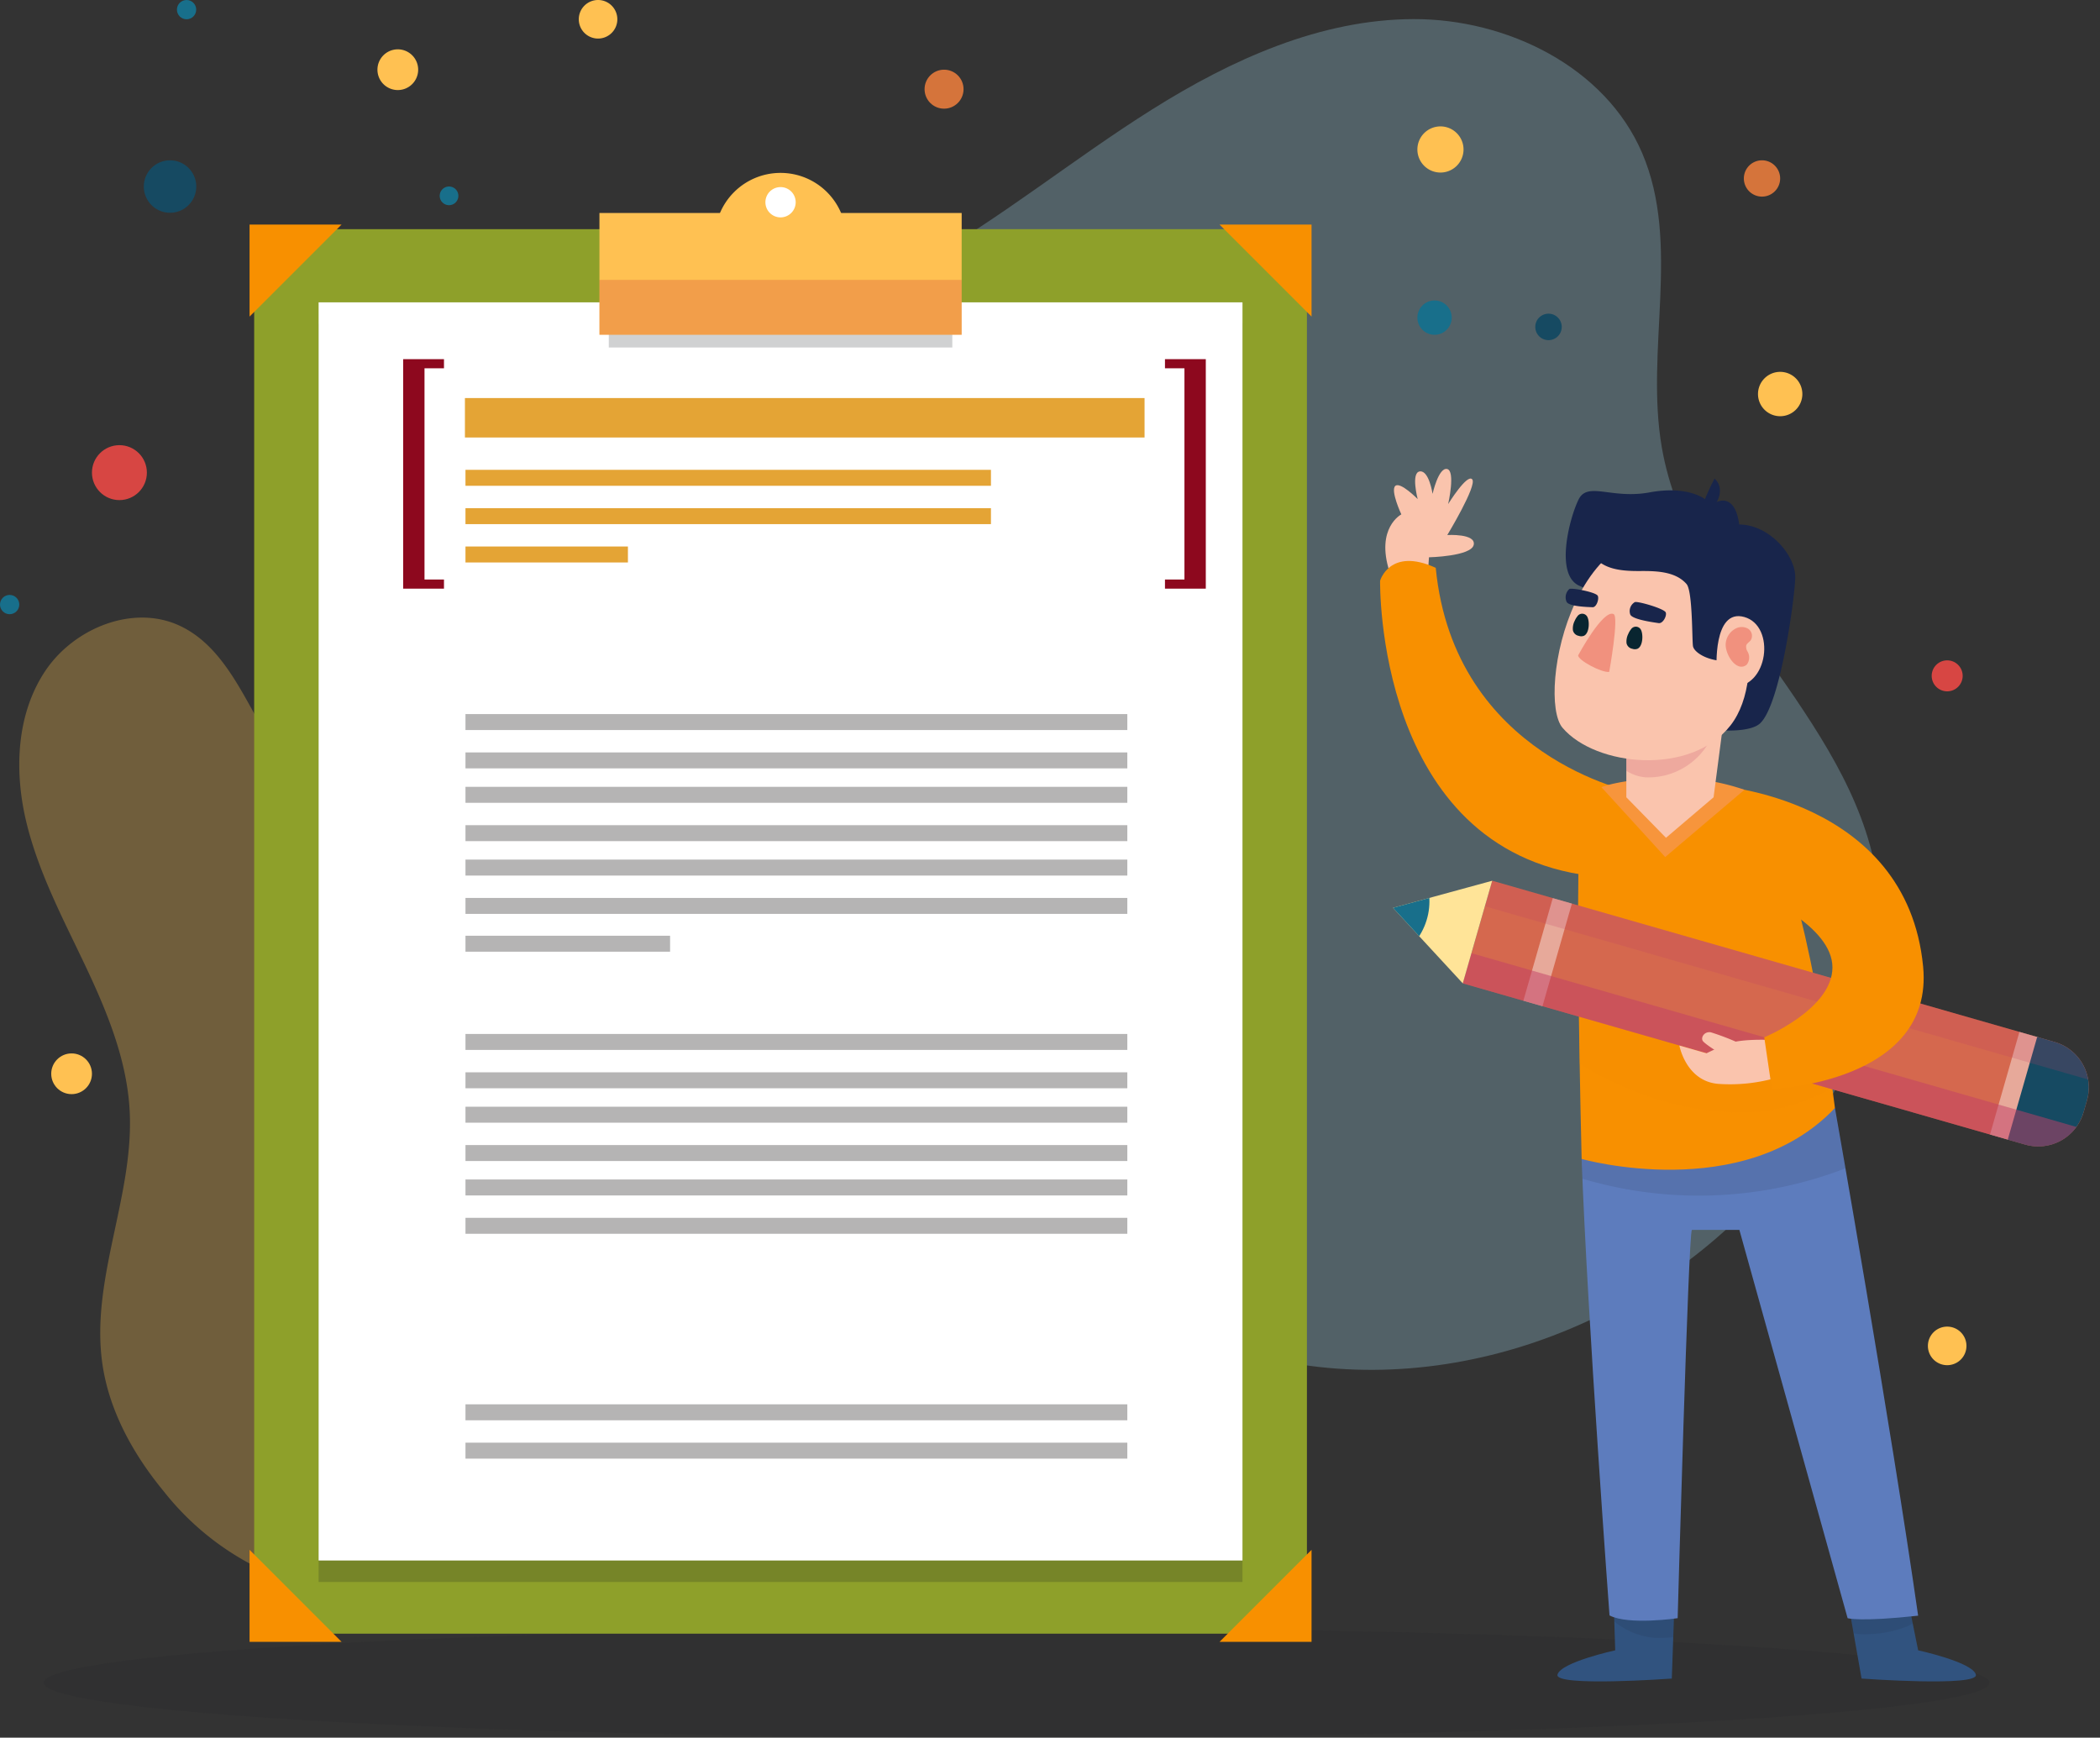 <svg xmlns="http://www.w3.org/2000/svg" xmlns:xlink="http://www.w3.org/1999/xlink" width="328.304" height="271.653" viewBox="0 0 328.304 271.653">
  <rect x="0" y="0" width="328.304" height="271.653" fill="#333333" stroke="none"/>
  <defs>
    <clipPath id="clip-path">
      <path id="Trazado_103236" data-name="Trazado 103236" d="M499.8,850.045l1.349,6.676s8.511,1.849,9.024,3.8-17.871.616-17.871.616l-1.952-11.093" fill="#31537f"/>
    </clipPath>
    <clipPath id="clip-path-2">
      <path id="Trazado_103239" data-name="Trazado 103239" d="M453.576,850.045l.213,6.676s-8.512,1.849-9.025,3.8,17.872.616,17.872.616l.389-11.093" fill="#31537f"/>
    </clipPath>
    <clipPath id="clip-path-3">
      <path id="Trazado_103244" data-name="Trazado 103244" d="M488.14,771.942s8.767,49.653,13.006,79.364c-9.109,1-11.025.391-11.025.391L473.2,790.992h-7.427c-.547.587-2.222,60.705-2.222,60.705s-7.642,1.132-10.653-.43c0,0-3.437-46.269-4.361-71.359Z" fill="#5d7cbd"/>
    </clipPath>
    <clipPath id="clip-path-4">
      <path id="Trazado_103247" data-name="Trazado 103247" d="M463.914,720.763s9.611.549,12.278,3.126,8.362,20.1,11.948,48.053c-14.316,15.1-39.6,7.966-39.6,7.966s-1.287-50.933.071-53.5C451.209,721.514,463.914,720.763,463.914,720.763Z" fill="#f89000"/>
    </clipPath>
    <clipPath id="clip-path-5">
      <path id="Rectángulo_5782" data-name="Rectángulo 5782" d="M7.384,0H9.3a7.384,7.384,0,0,1,7.384,7.384V98.85a0,0,0,0,1,0,0H0a0,0,0,0,1,0,0V7.384A7.384,7.384,0,0,1,7.384,0Z" transform="translate(529.578 763.654) rotate(105.996)" fill="#d5684e"/>
    </clipPath>
    <clipPath id="clip-path-6">
      <path id="Trazado_103250" data-name="Trazado 103250" d="M434.556,736.413l-15.505,4.235,10.906,11.806Z" fill="#ffe498"/>
    </clipPath>
    <clipPath id="clip-path-7">
      <path id="Trazado_103257" data-name="Trazado 103257" d="M471.055,708.9l-1.888,14.465-7.44,6.333-6.2-6.333V714.04" fill="#fac4ad"/>
    </clipPath>
    <clipPath id="clip-path-8">
      <rect id="Rectángulo_5789" data-name="Rectángulo 5789" width="56.63" height="19.037" transform="translate(294.987 632.021)" fill="#ffc152"/>
    </clipPath>
  </defs>
  <g id="Grupo_55829" data-name="Grupo 55829" transform="translate(-854.696 -4749)">
    <g id="Grupo_55664" data-name="Grupo 55664" transform="translate(653.422 4150.276)">
      <path id="Trazado_103221" data-name="Trazado 103221" d="M314.945,647.332c10.315,1.947,20.823-2.1,29.977-7.243,12.741-7.152,24.112-16.494,36.484-24.267s26.275-14.085,40.885-14.112,29.94,7.488,35.7,20.916c6.106,14.239.439,30.778,3.083,46.043,4.288,24.755,29.375,41.977,33.559,66.75,2.4,14.187-2.649,28.812-10.683,40.747-17.1,25.4-49.031,40.495-79.3,35.885-19.263-2.934-36.823-13.159-51.443-26.039s-26.636-28.4-38.556-43.811" fill="#9bcde0" opacity="0.3"/>
      <path id="Trazado_103222" data-name="Trazado 103222" d="M306.139,825.841A131.285,131.285,0,0,0,316.12,812.3c2.908-4.528,5.576-9.337,6.635-14.614,1.423-7.087-.163-14.414-2.128-21.371-2.254-7.982-5.069-15.925-9.754-22.769s-11.44-12.556-19.477-14.606c-6.542-1.669-13.491-.85-20.105-2.2-12.8-2.619-22.7-13.038-29.131-24.412-3.39-5.992-6.53-12.845-12.762-15.769-7.309-3.43-16.59.363-21.066,7.082s-4.845,15.491-3,23.351,5.66,15.086,9.126,22.378,6.656,14.93,7.087,22.992c.709,13.3-6.155,26.356-4.27,39.538,1.059,7.409,4.848,14.206,9.61,19.98a43.075,43.075,0,0,0,14.294,11.734c8.391,4.016,18.284,4.222,27.265,1.8s17.134-7.319,24.427-13.094" fill="#ffc152" opacity="0.3"/>
      <ellipse id="Elipse_4299" data-name="Elipse 4299" cx="152.102" cy="8.591" rx="152.102" ry="8.591" transform="translate(208.111 853.196)" fill="#161d22" opacity="0.1" style="mix-blend-mode: multiply;isolation: isolate"/>
      <g id="Grupo_55630" data-name="Grupo 55630">
        <circle id="Elipse_4300" data-name="Elipse 4300" cx="4.294" cy="4.294" r="4.294" transform="translate(215.649 668.317)" fill="#d74643"/>
        <path id="Trazado_103223" data-name="Trazado 103223" d="M223.757,627.881a4.1,4.1,0,1,0,4.1-4.095A4.1,4.1,0,0,0,223.757,627.881Z" fill="#164a62"/>
        <path id="Trazado_103224" data-name="Trazado 103224" d="M261.215,607.368a3.183,3.183,0,1,0,4.5,0A3.183,3.183,0,0,0,261.215,607.368Z" fill="#ffc152"/>
        <circle id="Elipse_4301" data-name="Elipse 4301" cx="3.183" cy="3.183" r="3.183" transform="translate(209.283 763.406)" fill="#ffc152"/>
        <path id="Trazado_103225" data-name="Trazado 103225" d="M291.758,601.738a3.014,3.014,0,1,0,3.013-3.014A3.013,3.013,0,0,0,291.758,601.738Z" fill="#ffc152"/>
        <path id="Trazado_103226" data-name="Trazado 103226" d="M502.673,809.131a3.014,3.014,0,1,0,3.014-3.014A3.013,3.013,0,0,0,502.673,809.131Z" fill="#ffc152"/>
        <path id="Trazado_103227" data-name="Trazado 103227" d="M270.015,629.341a1.459,1.459,0,1,0,1.46-1.46A1.46,1.46,0,0,0,270.015,629.341Z" fill="#186f8b"/>
        <circle id="Elipse_4302" data-name="Elipse 4302" cx="1.507" cy="1.507" r="1.507" transform="translate(228.934 598.724)" fill="#186f8b"/>
        <circle id="Elipse_4303" data-name="Elipse 4303" cx="1.507" cy="1.507" r="1.507" transform="translate(201.274 691.729)" fill="#186f8b"/>
        <circle id="Elipse_4304" data-name="Elipse 4304" cx="3.047" cy="3.047" r="3.047" transform="translate(345.817 609.618)" fill="#d5743b"/>
        <circle id="Elipse_4305" data-name="Elipse 4305" cx="2.685" cy="2.685" r="2.685" transform="translate(422.861 645.695)" fill="#186f8b"/>
        <path id="Trazado_103228" data-name="Trazado 103228" d="M422.861,622.092a3.607,3.607,0,1,0,3.608-3.608A3.608,3.608,0,0,0,422.861,622.092Z" fill="#ffc152"/>
        <path id="Trazado_103229" data-name="Trazado 103229" d="M476.111,660.324a3.467,3.467,0,1,0,3.467-3.467A3.467,3.467,0,0,0,476.111,660.324Z" fill="#ffc152"/>
        <path id="Trazado_103230" data-name="Trazado 103230" d="M441.293,649.831a2.068,2.068,0,1,0,2.068-2.068A2.068,2.068,0,0,0,441.293,649.831Z" fill="#164a62"/>
        <path id="Trazado_103231" data-name="Trazado 103231" d="M485.709,793.855a2.067,2.067,0,1,0,2.067-2.068A2.067,2.067,0,0,0,485.709,793.855Z" fill="#164a62"/>
        <path id="Trazado_103232" data-name="Trazado 103232" d="M473.9,626.623a2.837,2.837,0,1,0,2.837-2.837A2.837,2.837,0,0,0,473.9,626.623Z" fill="#d5743b"/>
        <path id="Trazado_103233" data-name="Trazado 103233" d="M503.266,704.379a2.421,2.421,0,1,0,2.421-2.42A2.421,2.421,0,0,0,503.266,704.379Z" fill="#d74643"/>
      </g>
      <g id="Grupo_55647" data-name="Grupo 55647">
        <g id="Grupo_55632" data-name="Grupo 55632">
          <path id="Trazado_103234" data-name="Trazado 103234" d="M499.8,850.045l1.349,6.676s8.511,1.849,9.024,3.8-17.871.616-17.871.616l-1.952-11.093" fill="#31537f"/>
          <g id="Grupo_55631" data-name="Grupo 55631" clip-path="url(#clip-path)">
            <path id="Trazado_103235" data-name="Trazado 103235" d="M502.643,847.071a2.034,2.034,0,0,1,.721,1.843,3.613,3.613,0,0,1-.861,1.853,8.914,8.914,0,0,1-4.316,2.634,17.246,17.246,0,0,1-4.786.794,8.7,8.7,0,0,1-5.717-1.582c-1.568-1.271-2.358-3.646-1.357-5.4a5.808,5.808,0,0,1,2.5-2.1,17.88,17.88,0,0,1,5.658-1.815" fill="#161d22" opacity="0.1" style="mix-blend-mode: multiply;isolation: isolate"/>
          </g>
        </g>
        <g id="Grupo_55634" data-name="Grupo 55634">
          <path id="Trazado_103237" data-name="Trazado 103237" d="M453.576,850.045l.213,6.676s-8.512,1.849-9.025,3.8,17.872.616,17.872.616l.389-11.093" fill="#31537f"/>
          <g id="Grupo_55633" data-name="Grupo 55633" clip-path="url(#clip-path-2)">
            <path id="Trazado_103238" data-name="Trazado 103238" d="M462.651,846.5a8.79,8.79,0,0,1,3.148,3.106,4.789,4.789,0,0,1,.751,2.246,2.527,2.527,0,0,1-.917,2.112,3.01,3.01,0,0,1-1.372.507,23.4,23.4,0,0,1-4.1.314,11.407,11.407,0,0,1-6.642-2.688,7.672,7.672,0,0,1-2.258-8.8" fill="#161d22" opacity="0.1" style="mix-blend-mode: multiply;isolation: isolate"/>
          </g>
        </g>
        <g id="Grupo_55639" data-name="Grupo 55639">
          <path id="Trazado_103240" data-name="Trazado 103240" d="M424.674,685.847s6.617-.15,6.994-1.949-4.13-1.533-4.13-1.533,4.683-7.733,3.9-8.7-3.766,3.858-3.766,3.858,1.183-5.2-.166-5.48-2.271,3.889-2.271,3.889-.542-3.681-1.985-3.514-.341,4.329-.341,4.329-2.743-2.793-3.513-2.051.955,4.441.955,4.441-4.04,2.087-1.856,8.937c1.177-.14,4.554-.664,6.019.106Z" fill="#fac4ad"/>
          <path id="Trazado_103241" data-name="Trazado 103241" d="M456.781,722.606s-28.181-5.449-31.05-35.113c-7.182-3.283-8.7,2.018-8.7,2.018s-.8,42.007,32.916,46.139" fill="#f89000"/>
          <g id="Grupo_55636" data-name="Grupo 55636">
            <path id="Trazado_103242" data-name="Trazado 103242" d="M488.14,771.942s8.767,49.653,13.006,79.364c-9.109,1-11.025.391-11.025.391L473.2,790.992h-7.427c-.547.587-2.222,60.705-2.222,60.705s-7.642,1.132-10.653-.43c0,0-3.437-46.269-4.361-71.359Z" fill="#5d7cbd"/>
            <g id="Grupo_55635" data-name="Grupo 55635" clip-path="url(#clip-path-3)">
              <path id="Trazado_103243" data-name="Trazado 103243" d="M505.7,772.447a63.809,63.809,0,0,1-85.174-6.729c26.657-1.939,54.172-3.494,79.424,5.265" fill="#161d22" opacity="0.1" style="mix-blend-mode: multiply;isolation: isolate"/>
            </g>
          </g>
          <g id="Grupo_55638" data-name="Grupo 55638">
            <path id="Trazado_103245" data-name="Trazado 103245" d="M463.914,720.763s9.611.549,12.278,3.126,8.362,20.1,11.948,48.053c-14.316,15.1-39.6,7.966-39.6,7.966s-1.287-50.933.071-53.5C451.209,721.514,463.914,720.763,463.914,720.763Z" fill="#f89000"/>
            <g id="Grupo_55637" data-name="Grupo 55637" clip-path="url(#clip-path-4)">
              <path id="Trazado_103246" data-name="Trazado 103246" d="M476.486,772.494c-14.857,1.2-27.323-6.341-32.686-10.5-1.053-.817-2.536-.924-3.552-1.787a3.816,3.816,0,0,1-1.455-3.521c.426-2.054,2.841-2.923,4.9-3.317,9.823-1.876,19.949-1.158,29.666.984,4.326.954,24.038,4.085,17.338,11.983C487.813,769.739,480.8,772.146,476.486,772.494Z" fill="#f89000" opacity="0.2" style="mix-blend-mode: multiply;isolation: isolate"/>
            </g>
          </g>
          <path id="Trazado_103248" data-name="Trazado 103248" d="M448.542,779.908" fill="#5d7cbd"/>
        </g>
        <g id="Grupo_55644" data-name="Grupo 55644">
          <g id="Grupo_55641" data-name="Grupo 55641">
            <path id="Rectángulo_5776" data-name="Rectángulo 5776" d="M7.384,0H9.3a7.384,7.384,0,0,1,7.384,7.384V98.85a0,0,0,0,1,0,0H0a0,0,0,0,1,0,0V7.384A7.384,7.384,0,0,1,7.384,0Z" transform="translate(529.578 763.654) rotate(105.996)" fill="#d5684e"/>
            <g id="Grupo_55640" data-name="Grupo 55640" clip-path="url(#clip-path-5)">
              <rect id="Rectángulo_5777" data-name="Rectángulo 5777" width="35.126" height="3.107" transform="translate(449.811 730.232) rotate(105.996)" fill="#fff" opacity="0.43"/>
              <rect id="Rectángulo_5778" data-name="Rectángulo 5778" width="35.126" height="3.107" transform="translate(522.764 751.146) rotate(105.997)" fill="#fff" opacity="0.43"/>
              <rect id="Rectángulo_5779" data-name="Rectángulo 5779" width="35.126" height="25.094" transform="translate(546.419 758.891) rotate(105.996)" fill="#164a62"/>
              <rect id="Rectángulo_5780" data-name="Rectángulo 5780" width="16.855" height="117.033" transform="matrix(-0.276, 0.961, -0.961, -0.276, 532.949, 776.926)" fill="#c23f66" opacity="0.5" style="mix-blend-mode: multiply;isolation: isolate"/>
              <rect id="Rectángulo_5781" data-name="Rectángulo 5781" width="16.855" height="117.033" transform="matrix(-0.276, 0.961, -0.961, -0.276, 539.695, 753.393)" fill="#c23f66" opacity="0.2" style="mix-blend-mode: multiply;isolation: isolate"/>
            </g>
          </g>
          <g id="Grupo_55643" data-name="Grupo 55643">
            <path id="Trazado_103249" data-name="Trazado 103249" d="M434.556,736.413l-15.505,4.235,10.906,11.806Z" fill="#ffe498"/>
            <g id="Grupo_55642" data-name="Grupo 55642" clip-path="url(#clip-path-6)">
              <circle id="Elipse_4306" data-name="Elipse 4306" cx="10.051" cy="10.051" r="10.051" transform="translate(401.509 744.947) rotate(-66.948)" fill="#186f8b"/>
            </g>
          </g>
        </g>
        <path id="Trazado_103251" data-name="Trazado 103251" d="M478.1,761.3s-4.748-.246-6.877.655-3.159,1.431-3.159,1.431l-4.246-1.217s1.025,5.592,6.1,6a26.136,26.136,0,0,0,9.409-1.058Z" fill="#fac4ad"/>
        <path id="Trazado_103252" data-name="Trazado 103252" d="M469.408,721.514s29.986,1.849,32.519,28.325c1.741,18.207-23.649,19.127-23.649,19.127l-1.189-8.07s10.66-4.415,10.66-10.935-11.557-11.342-11.557-11.342Z" fill="#f89000"/>
        <path id="Trazado_103253" data-name="Trazado 103253" d="M463.564,720.326a34.817,34.817,0,0,1,10.429,1.863l-12.388,10.518-9.976-10.924S455.036,720.326,463.564,720.326Z" fill="#f7953c"/>
        <path id="Trazado_103254" data-name="Trazado 103254" d="M470.377,712.9s4.483.339,6.045-1.079c3.153-2.864,5.394-19.29,5.512-22.741s-3.991-8.334-8.759-8.361c-.682-5.077-3.517-3.511-3.517-3.511s1.335-2.133-.342-3.664a35.072,35.072,0,0,0-1.495,3.22s-2.646-2.175-8.645-1.067-9.7-1.767-11.121,1.131-3.747,11.781.134,13.472S472.163,702.59,470.377,712.9Z" fill="#18254b"/>
        <g id="Grupo_55646" data-name="Grupo 55646">
          <path id="Trazado_103255" data-name="Trazado 103255" d="M471.055,708.9l-1.888,14.465-7.44,6.333-6.2-6.333V714.04" fill="#fac4ad"/>
          <g id="Grupo_55645" data-name="Grupo 55645" clip-path="url(#clip-path-7)">
            <path id="Trazado_103256" data-name="Trazado 103256" d="M464.459,701.8a5.134,5.134,0,0,1,4.223,2.9,10.391,10.391,0,0,1,.926,5.234,11.681,11.681,0,0,1-.845,4.238,10.926,10.926,0,0,1-10.172,6.077A6.721,6.721,0,0,1,453,716.325c-.993-2.479-.1-5.345,1.365-7.581a11.786,11.786,0,0,1,7.237-5.319,4.179,4.179,0,0,1,3.72.723" fill="#c23f66" opacity="0.2" style="mix-blend-mode: multiply;isolation: isolate"/>
          </g>
        </g>
        <path id="Trazado_103258" data-name="Trazado 103258" d="M468.294,683.643c4.985,2.132,9.73,20.547,3.521,28.484s-21.083,6.434-26.255.383C441.348,707.583,447.527,674.761,468.294,683.643Z" fill="#fac4ad"/>
        <path id="Trazado_103259" data-name="Trazado 103259" d="M453.539,694.724c.875.418-.69,9.041-.69,9.041-1.181.152-4.858-1.812-4.858-2.582C447.991,701.183,451.876,693.93,453.539,694.724Z" fill="#f1917e"/>
        <path id="Trazado_103260" data-name="Trazado 103260" d="M477.968,702.494a4.052,4.052,0,0,0-2.638-3.163c-1.319-.589-3.389,2.787-4.832,2.71-2.351-.124-4.276-1.276-4.536-2.233-.185-.678-.028-8.645-1.025-9.786-1.7-1.943-4.629-2.048-7.21-2.029s-5.525-.147-7.153-2.149a3.244,3.244,0,0,1-.735-1.6,3.733,3.733,0,0,1,.829-2.61c1.893-2.588,5.417-3.458,8.618-3.28a19.533,19.533,0,0,1,13.557,6.893,22.643,22.643,0,0,1,5.207,14.407" fill="#18254b"/>
        <path id="Trazado_103261" data-name="Trazado 103261" d="M469.647,703.419s-.619-9.628,4.324-8.238,3.774,11.08-1.852,10.894" fill="#fac4ad"/>
        <path id="Trazado_103262" data-name="Trazado 103262" d="M461.682,694.458c.222.488-.414,1.784-1.109,1.678s-4.091-.545-4.431-1.343a1.626,1.626,0,0,1,.719-1.942C457.332,692.687,461.407,693.852,461.682,694.458Z" fill="#18254b"/>
        <path id="Trazado_103263" data-name="Trazado 103263" d="M451.057,691.861c.247.46-.181,1.819-.807,1.791s-3.678-.085-4.061-.841a1.745,1.745,0,0,1,.434-2.01C447.023,690.586,450.751,691.29,451.057,691.861Z" fill="#18254b"/>
        <path id="Trazado_103264" data-name="Trazado 103264" d="M457.274,700.145a1.15,1.15,0,0,1-.8.007,1.129,1.129,0,0,1-.914-.866,2.625,2.625,0,0,1,.282-1.487,2.974,2.974,0,0,1,.411-.691.9.9,0,0,1,1.508-.012C458.2,697.763,458.154,699.751,457.274,700.145Z" fill="#092530"/>
        <path id="Trazado_103265" data-name="Trazado 103265" d="M448.894,698.119a1.15,1.15,0,0,1-.805.007,1.128,1.128,0,0,1-.913-.866,2.617,2.617,0,0,1,.282-1.487,2.952,2.952,0,0,1,.411-.691.9.9,0,0,1,1.508-.012C449.824,695.737,449.774,697.725,448.894,698.119Z" fill="#092530"/>
        <path id="Trazado_103266" data-name="Trazado 103266" d="M471.06,699.364a2.916,2.916,0,0,1,1.544-2.37,1.994,1.994,0,0,1,1.984.037,1.315,1.315,0,0,1,.363,1.818c-.22.274-.581.451-.683.786a1.432,1.432,0,0,0,.22.968,1.838,1.838,0,0,1-.108,1.99,1.212,1.212,0,0,1-1.176.316C471.943,702.565,470.974,700.556,471.06,699.364Z" fill="#f1917e"/>
        <path id="Trazado_103267" data-name="Trazado 103267" d="M473.694,762.051a37.9,37.9,0,0,0-4.978-1.952c-1.009-.13-1.529.773-1.269,1.3s3.09,2.217,3.09,2.217" fill="#fac4ad"/>
      </g>
      <g id="Grupo_55663" data-name="Grupo 55663">
        <g id="Grupo_55652" data-name="Grupo 55652">
          <g id="Grupo_55651" data-name="Grupo 55651">
            <g id="Grupo_55648" data-name="Grupo 55648">
              <rect id="Rectángulo_5783" data-name="Rectángulo 5783" width="164.58" height="219.567" transform="translate(241.012 634.551)" fill="#8ea02a"/>
              <rect id="Rectángulo_5784" data-name="Rectángulo 5784" width="144.435" height="196.689" transform="translate(251.084 649.349)" fill="#161d22" opacity="0.2" style="mix-blend-mode: multiply;isolation: isolate"/>
              <rect id="Rectángulo_5785" data-name="Rectángulo 5785" width="144.435" height="196.689" transform="translate(251.084 645.99)" fill="#fff"/>
              <path id="Trazado_103268" data-name="Trazado 103268" d="M240.289,648.217V633.828h14.389Z" fill="#f89000"/>
              <path id="Trazado_103269" data-name="Trazado 103269" d="M406.315,648.217V633.828H391.926Z" fill="#f89000"/>
              <path id="Trazado_103270" data-name="Trazado 103270" d="M240.289,841.013V855.4h14.389Z" fill="#f89000"/>
              <path id="Trazado_103271" data-name="Trazado 103271" d="M406.315,841.013V855.4H391.926Z" fill="#f89000"/>
            </g>
            <path id="Trazado_103272" data-name="Trazado 103272" d="M323.3,639.96h0c-5.679,0-10.283,2.626-10.283-3.053v-.872A10.282,10.282,0,0,1,323.3,625.753h0a10.282,10.282,0,0,1,10.282,10.282v.872C333.584,642.586,328.98,639.96,323.3,639.96Z" fill="#ffc152"/>
            <rect id="Rectángulo_5786" data-name="Rectángulo 5786" width="53.707" height="4.832" transform="translate(296.448 648.217)" fill="#161d22" opacity="0.2" style="mix-blend-mode: multiply;isolation: isolate"/>
            <g id="Grupo_55650" data-name="Grupo 55650">
              <rect id="Rectángulo_5787" data-name="Rectángulo 5787" width="56.63" height="19.037" transform="translate(294.987 632.021)" fill="#ffc152"/>
              <g id="Grupo_55649" data-name="Grupo 55649" clip-path="url(#clip-path-8)">
                <rect id="Rectángulo_5788" data-name="Rectángulo 5788" width="69.448" height="10.913" transform="translate(289.329 642.48)" fill="#bf162c" opacity="0.2" style="mix-blend-mode: multiply;isolation: isolate"/>
              </g>
            </g>
            <path id="Trazado_103273" data-name="Trazado 103273" d="M325.668,630.339a2.367,2.367,0,1,1-2.366-2.366A2.366,2.366,0,0,1,325.668,630.339Z" fill="#fff"/>
          </g>
        </g>
        <g id="Grupo_55654" data-name="Grupo 55654">
          <g id="Grupo_55653" data-name="Grupo 55653">
            <rect id="Rectángulo_5790" data-name="Rectángulo 5790" width="82.15" height="2.496" transform="translate(274.044 672.173)" fill="#e4a435"/>
            <rect id="Rectángulo_5791" data-name="Rectángulo 5791" width="82.15" height="2.495" transform="translate(274.044 678.167)" fill="#e4a435"/>
            <rect id="Rectángulo_5792" data-name="Rectángulo 5792" width="25.397" height="2.496" transform="translate(274.044 684.16)" fill="#e4a435"/>
          </g>
        </g>
        <g id="Grupo_55656" data-name="Grupo 55656">
          <g id="Grupo_55655" data-name="Grupo 55655">
            <rect id="Rectángulo_5793" data-name="Rectángulo 5793" width="103.471" height="2.496" transform="translate(274.044 710.357)" fill="#b5b4b4"/>
            <rect id="Rectángulo_5794" data-name="Rectángulo 5794" width="103.471" height="2.495" transform="translate(274.044 716.351)" fill="#b5b4b4"/>
            <rect id="Rectángulo_5795" data-name="Rectángulo 5795" width="103.471" height="2.496" transform="translate(274.044 721.731)" fill="#b5b4b4"/>
            <rect id="Rectángulo_5796" data-name="Rectángulo 5796" width="103.471" height="2.495" transform="translate(274.044 727.725)" fill="#b5b4b4"/>
            <rect id="Rectángulo_5797" data-name="Rectángulo 5797" width="103.471" height="2.496" transform="translate(274.044 733.106)" fill="#b5b4b4"/>
            <rect id="Rectángulo_5798" data-name="Rectángulo 5798" width="103.471" height="2.495" transform="translate(274.044 739.099)" fill="#b5b4b4"/>
            <rect id="Rectángulo_5799" data-name="Rectángulo 5799" width="31.988" height="2.496" transform="translate(274.044 745.01)" fill="#b5b4b4"/>
          </g>
        </g>
        <g id="Grupo_55658" data-name="Grupo 55658">
          <g id="Grupo_55657" data-name="Grupo 55657">
            <rect id="Rectángulo_5800" data-name="Rectángulo 5800" width="103.471" height="2.496" transform="translate(274.044 760.365)" fill="#b5b4b4"/>
            <rect id="Rectángulo_5801" data-name="Rectángulo 5801" width="103.471" height="2.495" transform="translate(274.044 766.359)" fill="#b5b4b4"/>
            <rect id="Rectángulo_5802" data-name="Rectángulo 5802" width="103.471" height="2.496" transform="translate(274.044 771.74)" fill="#b5b4b4"/>
            <rect id="Rectángulo_5803" data-name="Rectángulo 5803" width="103.471" height="2.495" transform="translate(274.044 777.733)" fill="#b5b4b4"/>
            <rect id="Rectángulo_5804" data-name="Rectángulo 5804" width="103.471" height="2.496" transform="translate(274.044 783.114)" fill="#b5b4b4"/>
            <rect id="Rectángulo_5805" data-name="Rectángulo 5805" width="103.471" height="2.495" transform="translate(274.044 789.107)" fill="#b5b4b4"/>
          </g>
        </g>
        <g id="Grupo_55660" data-name="Grupo 55660">
          <g id="Grupo_55659" data-name="Grupo 55659">
            <rect id="Rectángulo_5806" data-name="Rectángulo 5806" width="103.471" height="2.496" transform="translate(274.044 818.264)" fill="#b5b4b4"/>
            <rect id="Rectángulo_5807" data-name="Rectángulo 5807" width="103.471" height="2.495" transform="translate(274.044 824.258)" fill="#b5b4b4"/>
          </g>
        </g>
        <rect id="Rectángulo_5808" data-name="Rectángulo 5808" width="106.25" height="6.166" transform="translate(273.958 660.953)" fill="#e4a435"/>
        <g id="Grupo_55661" data-name="Grupo 55661">
          <path id="Trazado_103274" data-name="Trazado 103274" d="M264.3,654.872h6.384V656.3h-3.045v33.021h3.045v1.428H264.3Z" fill="#8d081e"/>
        </g>
        <g id="Grupo_55662" data-name="Grupo 55662">
          <path id="Trazado_103275" data-name="Trazado 103275" d="M389.783,690.749H383.4v-1.428h3.045V656.3H383.4v-1.428h6.383Z" fill="#8d081e"/>
        </g>
      </g>
    </g>
  </g>
</svg>
